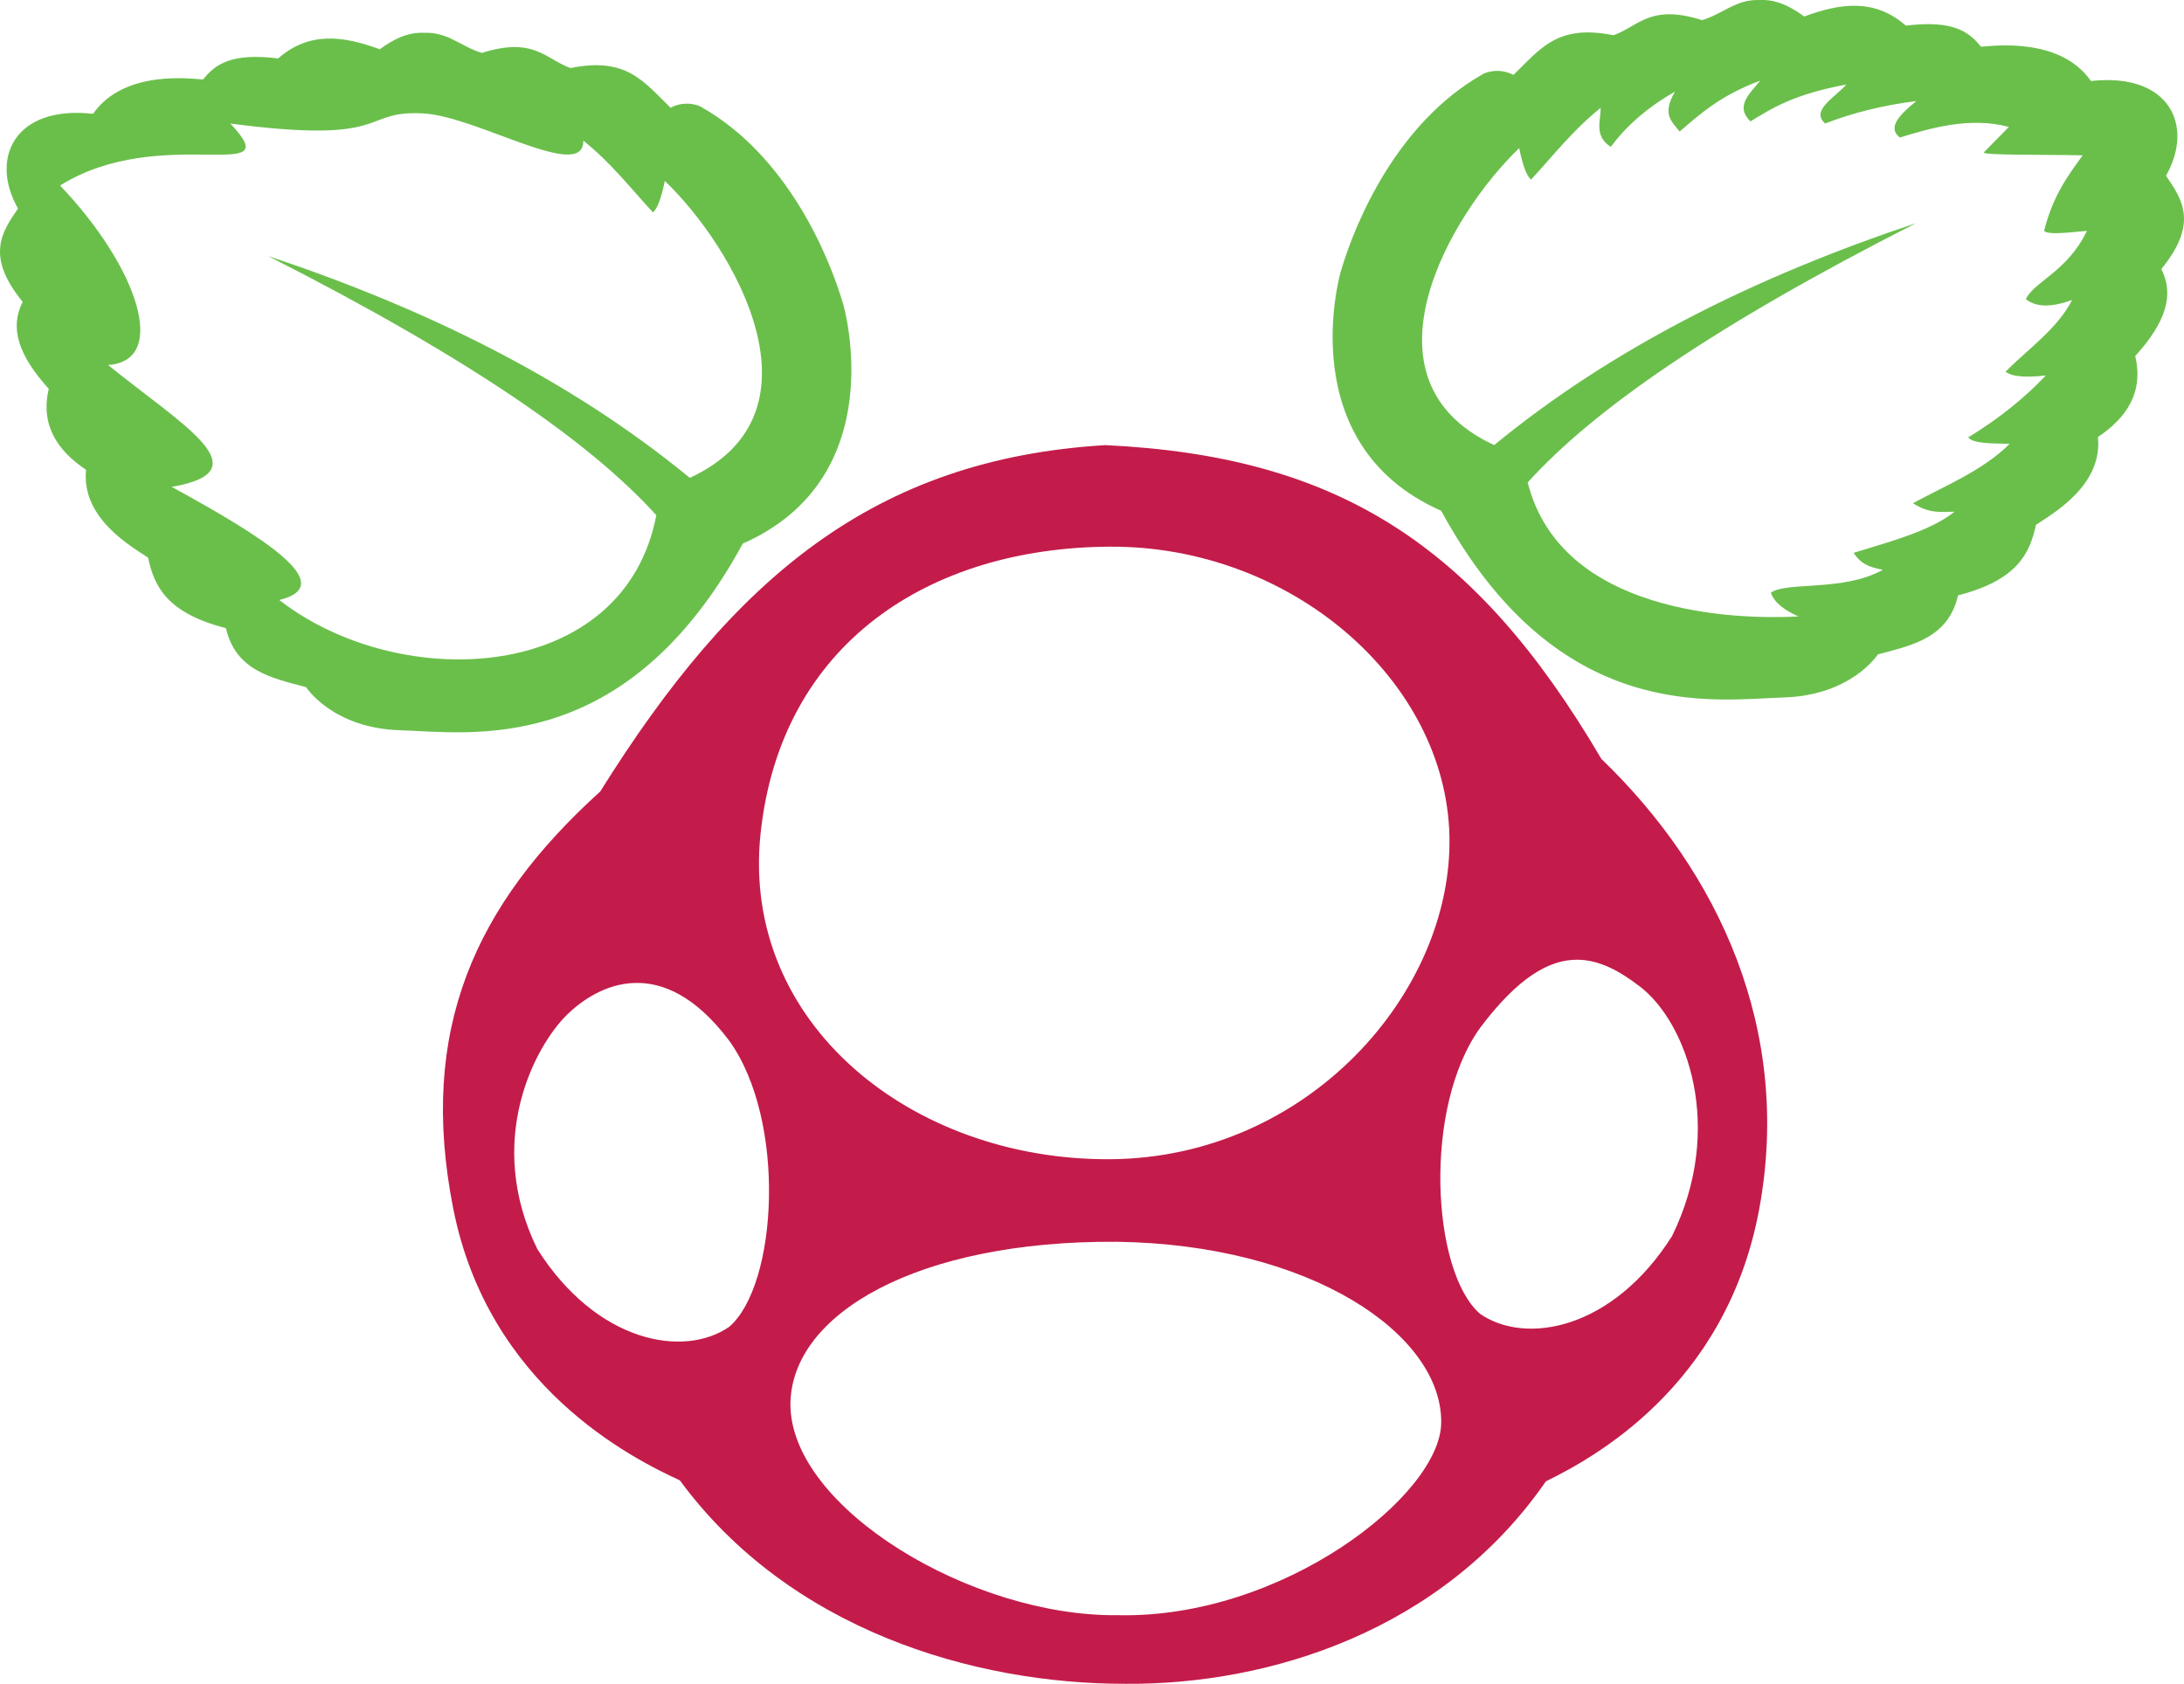 <?xml version="1.0" encoding="UTF-8" standalone="no"?>
<!-- Generator: Adobe Illustrator 19.2.1, SVG Export Plug-In . SVG Version: 6.00 Build 0)  -->

<svg
   inkscape:version="1.2 (dc2aeda, 2022-05-15)"
   sodipodi:docname="sofle-pico-vector-logo-v4.svg"
   xml:space="preserve"
   viewBox="0 0 352.043 271.466"
   y="0px"
   x="0px"
   id="layer"
   version="1.1"
   width="352.043"
   height="271.466"
   xmlns:inkscape="http://www.inkscape.org/namespaces/inkscape"
   xmlns:sodipodi="http://sodipodi.sourceforge.net/DTD/sodipodi-0.dtd"
   xmlns="http://www.w3.org/2000/svg"
   xmlns:svg="http://www.w3.org/2000/svg"><defs
   id="defs543">
		
		
		
		
		
		
		
		
	
			
			
		
			
			
		
		
	
	
	
	
	
</defs><sodipodi:namedview
   id="namedview541"
   pagecolor="#ffffff"
   bordercolor="#000000"
   borderopacity="0.25"
   inkscape:showpageshadow="2"
   inkscape:pageopacity="0.0"
   inkscape:pagecheckerboard="0"
   inkscape:deskcolor="#d1d1d1"
   showgrid="false"
   inkscape:zoom="4.8152672"
   inkscape:cx="117.23129"
   inkscape:cy="51.087508"
   inkscape:window-width="2560"
   inkscape:window-height="1288"
   inkscape:window-x="1728"
   inkscape:window-y="332"
   inkscape:window-maximized="0"
   inkscape:current-layer="layer" />
<style
   type="text/css"
   id="style498">
	.st0{fill:#020203;}
	.st1{fill:#6ABF4B;}
	.st2{fill:#C31C4A;}
</style>

<path
   id="path508-0"
   style="fill:#c31c4a"
   class="st2"
   d="m 178.163,71.764 c -37.285,2.25 -59.903,21.412 -81.412,55.844 -20.182,18.264 -29.372,38.404 -23.705,67.178 5.667,28.774 28.817,40.308 36.543,43.881 17.662,24.046 47.261,32.82 71.816,32.797 23.305,0.177 51.16,-8.597 67.779,-32.643 7.27,-3.573 29.052,-15.105 34.385,-43.879 5.332,-28.774 -6.443,-54.316 -25.434,-72.58 -20.239,-34.432 -42.352,-48.816 -79.973,-50.598 z m 0.797,16.371 c 29.175,-0.131 54.134,21.55 54.678,46.678 0.544,25.127 -22.801,51.876 -54.701,52.076 -31.9,0.2 -59.59,-21.879 -56.338,-52.516 3.252,-30.636 27.187,-46.107 56.361,-46.238 z m 75.273,66.59 c 3.544,0.013 6.821,1.798 10.119,4.332 7.54,5.791 13.766,22.693 5.162,40.238 -9.564,15.082 -23.561,17.599 -30.92,12.539 -7.811,-6.703 -9.304,-33.312 0.035,-46.191 6.05,-8.021 11.047,-10.935 15.604,-10.918 z m -151.941,3.746 c 4.559,-0.139 9.832,2.126 15.209,9.256 9.34,12.88 7.846,39.489 0.035,46.191 -7.358,5.06 -21.356,2.543 -30.92,-12.539 -8.604,-17.545 -0.301,-32.785 4.746,-37.746 2.524,-2.48 6.371,-5.023 10.93,-5.162 z m 77.619,41.727 c 31.4,0.4 52.5,14.902 52.4,29.102 0,11.7 -25.6,31.7 -52.1,31.1 -23.6,0.3 -52.801,-17.3 -52.801,-34 0.1,-14.6 20.5,-26.401 52.5,-26.201 z" /><path
   id="path504-0-1"
   style="fill:#6abf4b;stroke-width:0.684"
   class="st1"
   d="m 67.605,5.288 c -1.954,0.074 -3.984,0.886 -6.389,2.656 -5.786,-2.139 -11.346,-2.95 -16.381,1.477 -7.665,-0.959 -10.221,1.032 -12.1,3.393 -1.728,-0.074 -12.699,-1.697 -17.734,5.533 -12.7,-1.402 -16.684,7.23 -12.1,15.271 -2.63,3.836 -5.26,7.671 0.752,15.049 -2.104,4.131 -0.753,8.558 4.207,14.018 -1.353,5.754 1.279,9.886 6.014,13.059 -0.827,7.894 7.514,12.467 9.994,14.164 0.977,4.574 3.005,8.927 12.549,11.361 1.578,6.861 7.365,8.04 12.926,9.516 0,0 4.237,6.63 15.209,6.947 10.972,0.317 36.29,4.652 55.182,-30.096 24.361,-10.75 16.182,-38.6 16.182,-38.6 -2.405,-8.189 -9.17,-23.976 -22.771,-31.723 l -0.225,-0.146 c -1.503,-0.664 -3.307,-0.591 -4.734,0.146 l -0.074,0.074 c -4.359,-4.205 -7.065,-8.262 -16.158,-6.418 -4.058,-1.475 -5.936,-5.091 -14.277,-2.436 -3.382,-1.033 -5.411,-3.32 -9.094,-3.246 z m 0.707,13.004 c 8.68,0.507 25.828,11.151 25.715,4.377 4.651,3.762 7.592,7.66 11.217,11.559 0.684,-0.479 1.369,-2.325 1.916,-5.061 11.08,10.601 26.742,37.342 4.035,47.875 -19.219,-15.799 -42.337,-27.22 -67.984,-35.77 32.966,16.757 52.116,30.23 62.58,41.789 C 100.637,110.149 64.66,111.977 45.016,96.734 54.851,94.323 42.413,86.549 27.68,78.498 42.539,75.922 29.328,68.505 17.419,58.843 27.298,58.195 22.186,43.005 9.686,29.914 25.963,19.712 46.851,30.157 37.119,19.914 63.53,23.395 57.918,17.685 68.312,18.292 Z"
   sodipodi:nodetypes="ccccccccccccsccccccccccccccccccccccc" /><path
   id="path1897"
   style="fill:#6abf4b;stroke-width:0.684"
   class="st1"
   d="m 284.438,0.002 c 1.954,0.074 3.984,0.886 6.389,2.656 5.786,-2.139 11.346,-2.95 16.381,1.477 7.665,-0.959 10.221,1.032 12.1,3.393 1.728,-0.074 12.699,-1.697 17.734,5.533 12.7,-1.402 16.684,7.23 12.1,15.271 2.63,3.836 5.26,7.671 -0.752,15.049 2.104,4.131 0.753,8.558 -4.207,14.018 1.353,5.754 -1.279,9.886 -6.014,13.059 0.827,7.894 -7.514,12.467 -9.994,14.164 -0.977,4.574 -3.005,8.927 -12.549,11.361 -1.578,6.861 -7.365,8.04 -12.926,9.516 0,0 -4.237,6.63 -15.209,6.947 -10.972,0.317 -36.291,4.652 -55.182,-30.096 -24.361,-10.75 -16.182,-38.6 -16.182,-38.6 2.405,-8.189 9.17,-23.976 22.771,-31.723 l 0.225,-0.146 c 1.503,-0.664 3.307,-0.591 4.734,0.146 l 0.074,0.074 c 4.359,-4.205 7.065,-8.262 16.158,-6.418 4.058,-1.475 5.936,-5.091 14.277,-2.436 3.382,-1.033 5.411,-3.32 9.094,-3.246 z m -0.707,13.004 c -6.292,2.325 -9.574,5.266 -12.994,8.207 -1.163,-1.573 -2.941,-2.668 -0.752,-6.43 -4.446,2.531 -7.866,5.541 -10.328,8.893 -2.736,-1.71 -1.641,-4.173 -1.641,-6.293 -4.651,3.762 -7.592,7.66 -11.217,11.559 -0.684,-0.479 -1.369,-2.325 -1.916,-5.061 -11.08,10.601 -26.742,37.342 -4.035,47.875 19.219,-15.799 42.337,-27.22 67.984,-35.77 -32.966,16.757 -52.116,30.23 -62.58,41.789 5.335,21.202 33.376,22.158 43.635,21.611 -2.12,-0.958 -3.83,-2.12 -4.445,-3.83 2.599,-1.847 11.694,-0.137 18.055,-3.693 -2.462,-0.479 -3.556,-1.025 -4.719,-2.734 6.019,-1.847 12.447,-3.557 16.277,-6.635 -2.052,0 -3.965,0.411 -6.701,-1.367 5.403,-2.941 11.148,-5.199 15.594,-9.576 -2.736,-0.068 -5.814,5.2e-4 -6.703,-1.025 4.924,-3.009 9.096,-6.361 12.516,-9.986 -3.898,0.41 -5.539,0.069 -6.496,-0.615 3.762,-3.762 8.411,-6.976 10.736,-11.559 -2.873,1.026 -5.54,1.368 -7.455,-0.137 1.299,-2.804 6.703,-4.446 9.85,-11.012 -3.009,0.274 -6.293,0.684 -6.908,0 1.436,-5.677 3.831,-8.891 6.225,-12.174 -6.497,-0.137 -16.414,2.5e-4 -15.936,-0.479 l 4.035,-4.104 c -6.361,-1.71 -12.859,0.273 -17.578,1.709 -2.12,-1.641 0.069,-3.761 2.668,-5.881 -5.403,0.684 -10.328,1.915 -14.705,3.625 -2.394,-2.12 1.573,-4.173 3.42,-6.293 -8.412,1.573 -11.901,3.763 -15.457,5.951 -2.531,-2.462 -0.138,-4.446 1.572,-6.566 z" /></svg>

